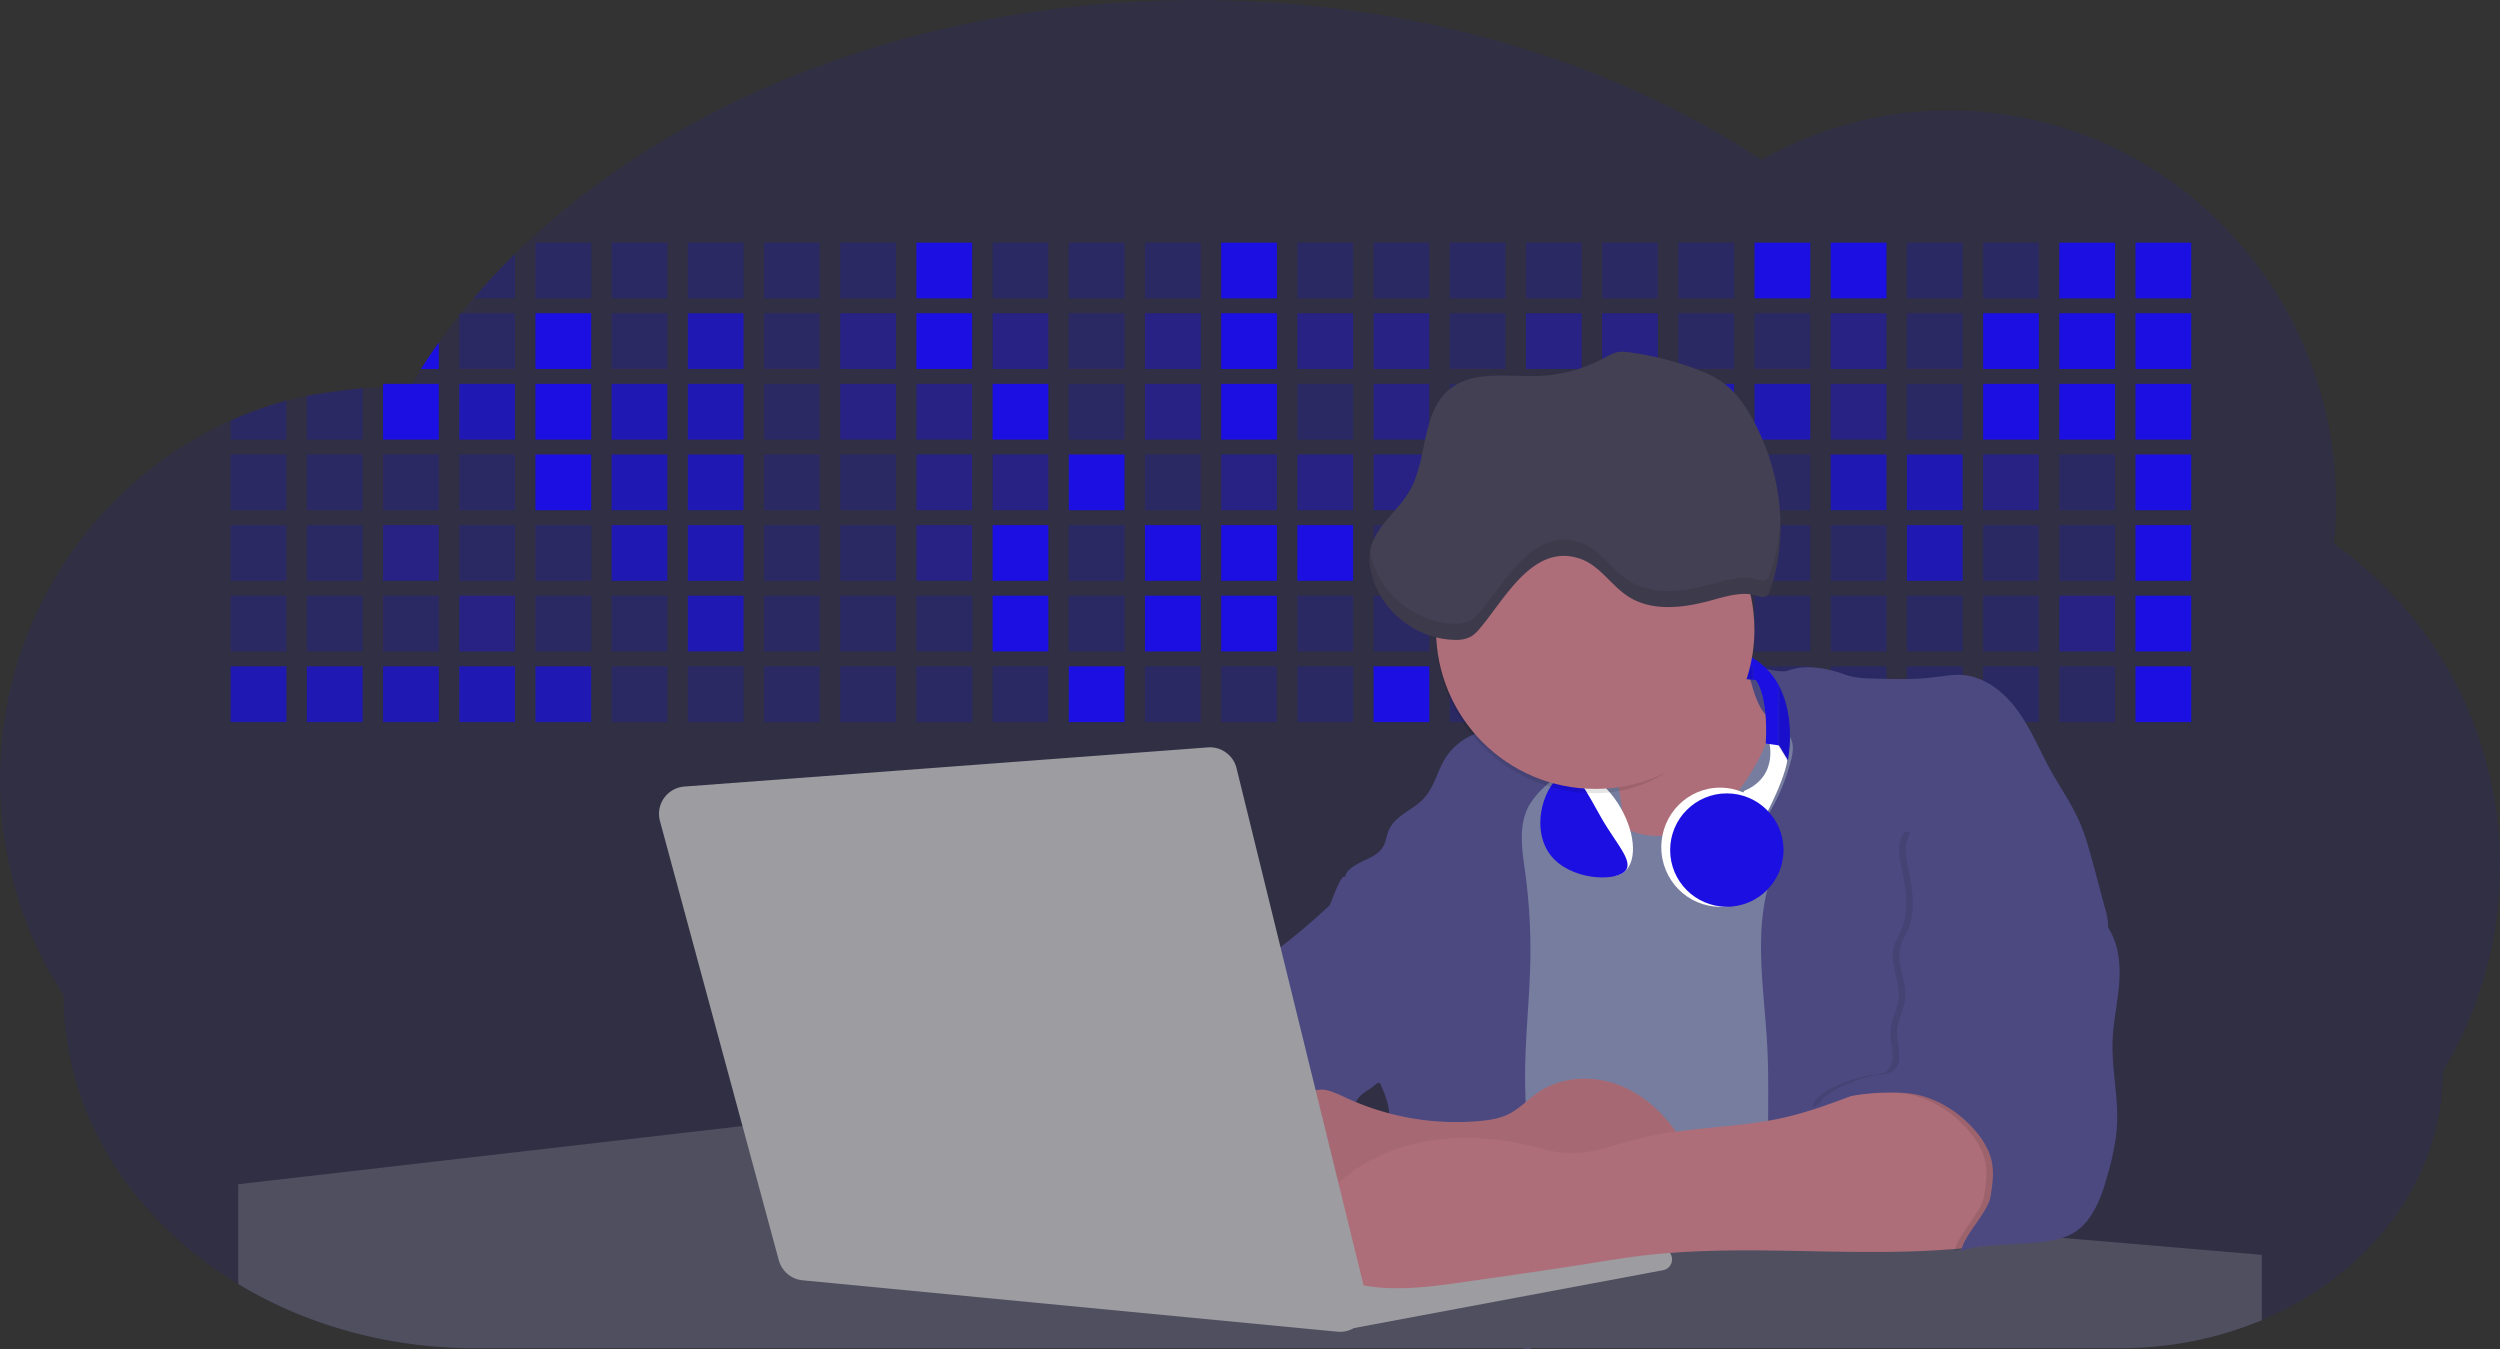 <svg id="aa7bae02-e79e-4d6b-a496-aba15f39787c" data-name="Layer 1" xmlns="http://www.w3.org/2000/svg" width="1144" height="617.32" viewBox="0 0 1144 617.32"><rect x="0" y="0" width="1144" height="617.32" fill="#333333" stroke="none"/><title>developer activity</title><path d="M1172,537.57a181.92,181.92,0,0,1-6.85,49.6,180.06,180.06,0,0,1-19.27,44.28c0,50.1-33.82,93.4-82.91,114a167.3,167.3,0,0,1-64.73,12.8H245.17c-40.25,0-77.55-10.86-108.14-29.36A185.76,185.76,0,0,1,112.2,711c-34-29.22-55.08-69.6-55.08-114.2A180.5,180.5,0,0,1,28,498.08c0-73.36,43.39-136.44,105.55-164.29a174.52,174.52,0,0,1,25.51-9.12q4.63-1.26,9.36-2.26a175.39,175.39,0,0,1,25.51-3.5q4.65-.29,9.35-.33H205c3.46,0,6.89.12,10.3.32l1.12-1.9q2.06-3.44,4.22-6.81,3.9-6.14,8.18-12.1,4.48-6.29,9.35-12.38l.83-1q2.76-3.44,5.64-6.8,9-10.49,19-20.35c72.11-70.68,185.08-116.18,312.08-116.18,98.82,0,189.15,27.55,258.34,73.07A174.18,174.18,0,0,1,920,191.86c97.74,0,177,80.37,177,179.51a184.9,184.9,0,0,1-1,18.78A180,180,0,0,1,1172,537.57Z" transform="translate(-28 -141.34)" fill="#1b0fe1" opacity="0.1"/><path d="M263.66,257.52v20.35h-19Q253.59,267.39,263.66,257.52Z" transform="translate(-28 -141.34)" fill="#1b0fe1" opacity="0.2"/><rect x="245.02" y="111.02" width="25.51" height="25.51" fill="#1b0fe1" opacity="0.2"/><rect x="279.88" y="111.02" width="25.51" height="25.51" fill="#1b0fe1" opacity="0.2"/><rect x="314.75" y="111.02" width="25.51" height="25.51" fill="#1b0fe1" opacity="0.2"/><rect x="349.61" y="111.02" width="25.51" height="25.51" fill="#1b0fe1" opacity="0.2"/><rect x="384.48" y="111.02" width="25.51" height="25.51" fill="#1b0fe1" opacity="0.2"/><rect x="419.35" y="111.02" width="25.51" height="25.51" fill="#1b0fe1"/><rect x="454.21" y="111.02" width="25.51" height="25.51" fill="#1b0fe1" opacity="0.2"/><rect x="489.08" y="111.02" width="25.51" height="25.51" fill="#1b0fe1" opacity="0.2"/><rect x="523.94" y="111.02" width="25.51" height="25.51" fill="#1b0fe1" opacity="0.2"/><rect x="558.81" y="111.02" width="25.51" height="25.51" fill="#1b0fe1"/><rect x="593.68" y="111.02" width="25.51" height="25.51" fill="#1b0fe1" opacity="0.2"/><rect x="628.54" y="111.02" width="25.51" height="25.51" fill="#1b0fe1" opacity="0.2"/><rect x="663.41" y="111.02" width="25.51" height="25.51" fill="#1b0fe1" opacity="0.2"/><rect x="698.28" y="111.02" width="25.51" height="25.51" fill="#1b0fe1" opacity="0.2"/><rect x="733.14" y="111.02" width="25.51" height="25.51" fill="#1b0fe1" opacity="0.2"/><rect x="768.01" y="111.02" width="25.51" height="25.51" fill="#1b0fe1" opacity="0.2"/><rect x="802.87" y="111.02" width="25.51" height="25.51" fill="#1b0fe1"/><rect x="837.74" y="111.02" width="25.51" height="25.51" fill="#1b0fe1"/><rect x="872.61" y="111.02" width="25.51" height="25.51" fill="#1b0fe1" opacity="0.2"/><rect x="907.47" y="111.02" width="25.51" height="25.51" fill="#1b0fe1" opacity="0.2"/><rect x="942.34" y="111.02" width="25.51" height="25.51" fill="#1b0fe1"/><rect x="977.2" y="111.02" width="25.51" height="25.51" fill="#1b0fe1"/><path d="M228.8,298.08v12.1h-8.18Q224.52,304,228.8,298.08Z" transform="translate(-28 -141.34)" fill="#1b0fe1"/><rect x="210.15" y="143.33" width="25.51" height="25.51" fill="#1b0fe1" opacity="0.2"/><rect x="245.02" y="143.33" width="25.51" height="25.51" fill="#1b0fe1"/><rect x="279.88" y="143.33" width="25.51" height="25.51" fill="#1b0fe1" opacity="0.2"/><rect x="314.75" y="143.33" width="25.51" height="25.51" fill="#1b0fe1" opacity="0.7"/><rect x="349.61" y="143.33" width="25.51" height="25.51" fill="#1b0fe1" opacity="0.2"/><rect x="384.48" y="143.33" width="25.51" height="25.51" fill="#1b0fe1" opacity="0.4"/><rect x="419.35" y="143.33" width="25.51" height="25.51" fill="#1b0fe1"/><rect x="454.21" y="143.33" width="25.51" height="25.51" fill="#1b0fe1" opacity="0.4"/><rect x="489.08" y="143.33" width="25.51" height="25.51" fill="#1b0fe1" opacity="0.2"/><rect x="523.94" y="143.33" width="25.51" height="25.51" fill="#1b0fe1" opacity="0.4"/><rect x="558.81" y="143.33" width="25.51" height="25.51" fill="#1b0fe1"/><rect x="593.68" y="143.33" width="25.51" height="25.51" fill="#1b0fe1" opacity="0.4"/><rect x="628.54" y="143.33" width="25.51" height="25.51" fill="#1b0fe1" opacity="0.4"/><rect x="663.41" y="143.33" width="25.51" height="25.51" fill="#1b0fe1" opacity="0.2"/><rect x="698.28" y="143.33" width="25.51" height="25.51" fill="#1b0fe1" opacity="0.4"/><rect x="733.14" y="143.33" width="25.51" height="25.51" fill="#1b0fe1" opacity="0.4"/><rect x="768.01" y="143.33" width="25.51" height="25.51" fill="#1b0fe1" opacity="0.2"/><rect x="802.87" y="143.33" width="25.51" height="25.51" fill="#1b0fe1" opacity="0.2"/><rect x="837.74" y="143.33" width="25.51" height="25.51" fill="#1b0fe1" opacity="0.4"/><rect x="872.61" y="143.33" width="25.51" height="25.51" fill="#1b0fe1" opacity="0.2"/><rect x="907.47" y="143.33" width="25.51" height="25.51" fill="#1b0fe1"/><rect x="942.34" y="143.33" width="25.51" height="25.51" fill="#1b0fe1"/><rect x="977.2" y="143.33" width="25.51" height="25.51" fill="#1b0fe1"/><path d="M159.06,324.67V342.5H133.55v-8.71A174.52,174.52,0,0,1,159.06,324.67Z" transform="translate(-28 -141.34)" fill="#1b0fe1" opacity="0.2"/><polygon points="165.93 177.57 165.93 201.16 140.42 201.16 140.42 181.07 165.93 177.57" fill="#1b0fe1" opacity="0.2"/><rect x="175.28" y="175.65" width="25.51" height="25.51" fill="#1b0fe1"/><rect x="210.15" y="175.65" width="25.51" height="25.51" fill="#1b0fe1" opacity="0.7"/><rect x="245.02" y="175.65" width="25.51" height="25.51" fill="#1b0fe1"/><rect x="279.88" y="175.65" width="25.51" height="25.51" fill="#1b0fe1" opacity="0.7"/><rect x="314.75" y="175.65" width="25.51" height="25.51" fill="#1b0fe1" opacity="0.7"/><rect x="349.61" y="175.65" width="25.51" height="25.51" fill="#1b0fe1" opacity="0.2"/><rect x="384.48" y="175.65" width="25.51" height="25.51" fill="#1b0fe1" opacity="0.4"/><rect x="419.35" y="175.65" width="25.51" height="25.51" fill="#1b0fe1" opacity="0.4"/><rect x="454.21" y="175.65" width="25.51" height="25.51" fill="#1b0fe1"/><rect x="489.08" y="175.65" width="25.51" height="25.51" fill="#1b0fe1" opacity="0.2"/><rect x="523.94" y="175.65" width="25.51" height="25.51" fill="#1b0fe1" opacity="0.4"/><rect x="558.81" y="175.65" width="25.51" height="25.51" fill="#1b0fe1"/><rect x="593.68" y="175.65" width="25.51" height="25.51" fill="#1b0fe1" opacity="0.2"/><rect x="628.54" y="175.65" width="25.51" height="25.51" fill="#1b0fe1" opacity="0.4"/><rect x="663.41" y="175.65" width="25.51" height="25.51" fill="#1b0fe1" opacity="0.2"/><rect x="698.28" y="175.65" width="25.51" height="25.51" fill="#1b0fe1"/><rect x="733.14" y="175.65" width="25.51" height="25.51" fill="#1b0fe1" opacity="0.2"/><rect x="768.01" y="175.65" width="25.51" height="25.51" fill="#1b0fe1" opacity="0.7"/><rect x="802.87" y="175.65" width="25.51" height="25.51" fill="#1b0fe1" opacity="0.7"/><rect x="837.74" y="175.65" width="25.51" height="25.51" fill="#1b0fe1" opacity="0.4"/><rect x="872.61" y="175.65" width="25.51" height="25.51" fill="#1b0fe1" opacity="0.2"/><rect x="907.47" y="175.65" width="25.51" height="25.51" fill="#1b0fe1"/><rect x="942.34" y="175.65" width="25.51" height="25.51" fill="#1b0fe1"/><rect x="977.2" y="175.65" width="25.51" height="25.51" fill="#1b0fe1"/><rect x="105.55" y="207.96" width="25.51" height="25.51" fill="#1b0fe1" opacity="0.2"/><rect x="140.42" y="207.96" width="25.51" height="25.51" fill="#1b0fe1" opacity="0.2"/><rect x="175.28" y="207.96" width="25.51" height="25.51" fill="#1b0fe1" opacity="0.2"/><rect x="210.15" y="207.96" width="25.51" height="25.51" fill="#1b0fe1" opacity="0.2"/><rect x="245.02" y="207.96" width="25.51" height="25.51" fill="#1b0fe1"/><rect x="279.88" y="207.96" width="25.51" height="25.51" fill="#1b0fe1" opacity="0.7"/><rect x="314.75" y="207.96" width="25.51" height="25.51" fill="#1b0fe1" opacity="0.7"/><rect x="349.61" y="207.96" width="25.51" height="25.51" fill="#1b0fe1" opacity="0.2"/><rect x="384.48" y="207.96" width="25.51" height="25.51" fill="#1b0fe1" opacity="0.2"/><rect x="419.35" y="207.96" width="25.51" height="25.51" fill="#1b0fe1" opacity="0.4"/><rect x="454.21" y="207.96" width="25.51" height="25.51" fill="#1b0fe1" opacity="0.4"/><rect x="489.08" y="207.96" width="25.51" height="25.51" fill="#1b0fe1"/><rect x="523.94" y="207.96" width="25.51" height="25.51" fill="#1b0fe1" opacity="0.2"/><rect x="558.81" y="207.96" width="25.51" height="25.51" fill="#1b0fe1" opacity="0.4"/><rect x="593.68" y="207.96" width="25.51" height="25.51" fill="#1b0fe1" opacity="0.4"/><rect x="628.54" y="207.96" width="25.51" height="25.51" fill="#1b0fe1" opacity="0.4"/><rect x="663.41" y="207.96" width="25.51" height="25.51" fill="#1b0fe1" opacity="0.4"/><rect x="698.28" y="207.96" width="25.51" height="25.51" fill="#1b0fe1" opacity="0.2"/><rect x="733.14" y="207.96" width="25.51" height="25.51" fill="#1b0fe1" opacity="0.2"/><rect x="768.01" y="207.96" width="25.51" height="25.51" fill="#1b0fe1" opacity="0.2"/><rect x="802.87" y="207.96" width="25.51" height="25.51" fill="#1b0fe1" opacity="0.2"/><rect x="837.74" y="207.96" width="25.51" height="25.51" fill="#1b0fe1" opacity="0.7"/><rect x="872.61" y="207.96" width="25.51" height="25.51" fill="#1b0fe1" opacity="0.7"/><rect x="907.47" y="207.96" width="25.51" height="25.51" fill="#1b0fe1" opacity="0.4"/><rect x="942.34" y="207.96" width="25.51" height="25.51" fill="#1b0fe1" opacity="0.2"/><rect x="977.2" y="207.96" width="25.51" height="25.51" fill="#1b0fe1"/><rect x="105.55" y="240.28" width="25.51" height="25.51" fill="#1b0fe1" opacity="0.2"/><rect x="140.42" y="240.28" width="25.51" height="25.51" fill="#1b0fe1" opacity="0.2"/><rect x="175.28" y="240.28" width="25.51" height="25.51" fill="#1b0fe1" opacity="0.4"/><rect x="210.15" y="240.28" width="25.51" height="25.51" fill="#1b0fe1" opacity="0.2"/><rect x="245.02" y="240.28" width="25.51" height="25.51" fill="#1b0fe1" opacity="0.2"/><rect x="279.88" y="240.28" width="25.51" height="25.51" fill="#1b0fe1" opacity="0.7"/><rect x="314.75" y="240.28" width="25.51" height="25.51" fill="#1b0fe1" opacity="0.7"/><rect x="349.61" y="240.28" width="25.51" height="25.51" fill="#1b0fe1" opacity="0.2"/><rect x="384.48" y="240.28" width="25.51" height="25.51" fill="#1b0fe1" opacity="0.2"/><rect x="419.35" y="240.28" width="25.51" height="25.51" fill="#1b0fe1" opacity="0.4"/><rect x="454.21" y="240.28" width="25.51" height="25.51" fill="#1b0fe1"/><rect x="489.08" y="240.28" width="25.51" height="25.51" fill="#1b0fe1" opacity="0.2"/><rect x="523.94" y="240.28" width="25.51" height="25.51" fill="#1b0fe1"/><rect x="558.81" y="240.28" width="25.51" height="25.51" fill="#1b0fe1"/><rect x="593.68" y="240.28" width="25.51" height="25.51" fill="#1b0fe1"/><rect x="628.54" y="240.28" width="25.51" height="25.51" fill="#1b0fe1" opacity="0.2"/><rect x="663.41" y="240.28" width="25.51" height="25.51" fill="#1b0fe1"/><rect x="698.28" y="240.28" width="25.51" height="25.51" fill="#1b0fe1" opacity="0.2"/><rect x="733.14" y="240.28" width="25.51" height="25.51" fill="#1b0fe1" opacity="0.2"/><rect x="768.01" y="240.28" width="25.51" height="25.51" fill="#1b0fe1" opacity="0.2"/><rect x="802.87" y="240.28" width="25.51" height="25.51" fill="#1b0fe1" opacity="0.2"/><rect x="837.74" y="240.28" width="25.51" height="25.51" fill="#1b0fe1" opacity="0.2"/><rect x="872.61" y="240.28" width="25.51" height="25.51" fill="#1b0fe1" opacity="0.7"/><rect x="907.47" y="240.28" width="25.51" height="25.51" fill="#1b0fe1" opacity="0.2"/><rect x="942.34" y="240.28" width="25.51" height="25.51" fill="#1b0fe1" opacity="0.2"/><rect x="977.2" y="240.28" width="25.51" height="25.51" fill="#1b0fe1"/><rect x="105.55" y="272.59" width="25.51" height="25.51" fill="#1b0fe1" opacity="0.2"/><rect x="140.42" y="272.59" width="25.51" height="25.51" fill="#1b0fe1" opacity="0.2"/><rect x="175.28" y="272.59" width="25.51" height="25.51" fill="#1b0fe1" opacity="0.2"/><rect x="210.15" y="272.59" width="25.51" height="25.51" fill="#1b0fe1" opacity="0.4"/><rect x="245.02" y="272.59" width="25.51" height="25.51" fill="#1b0fe1" opacity="0.2"/><rect x="279.88" y="272.59" width="25.51" height="25.51" fill="#1b0fe1" opacity="0.2"/><rect x="314.75" y="272.59" width="25.51" height="25.51" fill="#1b0fe1" opacity="0.7"/><rect x="349.61" y="272.59" width="25.51" height="25.51" fill="#1b0fe1" opacity="0.2"/><rect x="384.48" y="272.59" width="25.51" height="25.51" fill="#1b0fe1" opacity="0.2"/><rect x="419.35" y="272.59" width="25.51" height="25.51" fill="#1b0fe1" opacity="0.2"/><rect x="454.21" y="272.59" width="25.51" height="25.51" fill="#1b0fe1"/><rect x="489.08" y="272.59" width="25.51" height="25.51" fill="#1b0fe1" opacity="0.2"/><rect x="523.94" y="272.59" width="25.51" height="25.51" fill="#1b0fe1"/><rect x="558.81" y="272.59" width="25.51" height="25.51" fill="#1b0fe1"/><rect x="593.68" y="272.59" width="25.51" height="25.51" fill="#1b0fe1" opacity="0.2"/><rect x="628.54" y="272.59" width="25.51" height="25.51" fill="#1b0fe1" opacity="0.2"/><rect x="663.41" y="272.59" width="25.51" height="25.51" fill="#1b0fe1" opacity="0.2"/><rect x="698.28" y="272.59" width="25.51" height="25.51" fill="#1b0fe1" opacity="0.2"/><rect x="733.14" y="272.59" width="25.51" height="25.51" fill="#1b0fe1" opacity="0.2"/><rect x="768.01" y="272.59" width="25.51" height="25.51" fill="#1b0fe1" opacity="0.2"/><rect x="802.87" y="272.59" width="25.51" height="25.51" fill="#1b0fe1" opacity="0.2"/><rect x="837.74" y="272.59" width="25.51" height="25.51" fill="#1b0fe1" opacity="0.2"/><rect x="872.61" y="272.59" width="25.51" height="25.51" fill="#1b0fe1" opacity="0.2"/><rect x="907.47" y="272.59" width="25.51" height="25.51" fill="#1b0fe1" opacity="0.2"/><rect x="942.34" y="272.59" width="25.51" height="25.51" fill="#1b0fe1" opacity="0.4"/><rect x="977.2" y="272.59" width="25.51" height="25.51" fill="#1b0fe1"/><rect x="105.55" y="304.91" width="25.51" height="25.51" fill="#1b0fe1" opacity="0.7"/><rect x="140.42" y="304.91" width="25.51" height="25.51" fill="#1b0fe1" opacity="0.7"/><rect x="175.28" y="304.91" width="25.51" height="25.51" fill="#1b0fe1" opacity="0.7"/><rect x="210.15" y="304.91" width="25.51" height="25.51" fill="#1b0fe1" opacity="0.7"/><rect x="245.02" y="304.91" width="25.51" height="25.51" fill="#1b0fe1" opacity="0.7"/><rect x="279.88" y="304.91" width="25.51" height="25.51" fill="#1b0fe1" opacity="0.2"/><rect x="314.75" y="304.91" width="25.51" height="25.51" fill="#1b0fe1" opacity="0.2"/><rect x="349.61" y="304.91" width="25.51" height="25.51" fill="#1b0fe1" opacity="0.2"/><rect x="384.48" y="304.91" width="25.51" height="25.51" fill="#1b0fe1" opacity="0.2"/><rect x="419.35" y="304.91" width="25.51" height="25.51" fill="#1b0fe1" opacity="0.2"/><rect x="454.21" y="304.91" width="25.51" height="25.51" fill="#1b0fe1" opacity="0.2"/><rect x="489.08" y="304.91" width="25.51" height="25.51" fill="#1b0fe1"/><rect x="523.94" y="304.91" width="25.51" height="25.51" fill="#1b0fe1" opacity="0.2"/><rect x="558.81" y="304.91" width="25.51" height="25.51" fill="#1b0fe1" opacity="0.2"/><rect x="593.68" y="304.91" width="25.51" height="25.51" fill="#1b0fe1" opacity="0.2"/><rect x="628.54" y="304.91" width="25.51" height="25.51" fill="#1b0fe1"/><rect x="663.41" y="304.91" width="25.51" height="25.51" fill="#1b0fe1" opacity="0.2"/><rect x="698.28" y="304.91" width="25.51" height="25.51" fill="#1b0fe1" opacity="0.2"/><rect x="733.14" y="304.91" width="25.51" height="25.51" fill="#1b0fe1" opacity="0.2"/><rect x="768.01" y="304.91" width="25.51" height="25.51" fill="#1b0fe1" opacity="0.2"/><rect x="802.87" y="304.91" width="25.51" height="25.51" fill="#1b0fe1" opacity="0.2"/><rect x="837.74" y="304.91" width="25.51" height="25.51" fill="#1b0fe1" opacity="0.2"/><rect x="872.61" y="304.91" width="25.51" height="25.51" fill="#1b0fe1" opacity="0.2"/><rect x="907.47" y="304.91" width="25.51" height="25.51" fill="#1b0fe1" opacity="0.2"/><rect x="942.34" y="304.91" width="25.51" height="25.51" fill="#1b0fe1" opacity="0.2"/><rect x="977.2" y="304.91" width="25.51" height="25.51" fill="#1b0fe1"/><circle cx="734.52" cy="363.89" r="34.87" fill="#767d9f"/><path d="M760.71,460.87q5.22,22.78,8.86,45.9c.73,4.58,1.38,9.41-.28,13.74-1.39,3.61-4.22,6.43-6.44,9.59s-3.9,7.21-2.55,10.83,5.29,5.6,9.05,6.62c10.76,2.9,22.23.79,32.94-2.35a53.29,53.29,0,0,0,13.81-5.72c4.54-2.88,8.26-6.88,11.68-11,15.61-18.93,25.83-41.65,35.45-64.23a39.12,39.12,0,0,1-33.11-13.34c-3.94-4.63-6.83-11.08-4.61-16.74-6.51,3.57-14.24,3.81-21.25,6.25a75.49,75.49,0,0,0-12.5,6.15q-7.18,4.15-14.28,8.46C772.07,458.29,767,461.19,760.71,460.87Z" transform="translate(-28 -141.34)" fill="#ae6e79"/><path d="M833.64,487.05c-6.11,11.89-14.06,23.32-25.41,30.4s-26.63,9-38,2c-5.6-3.42-9.84-8.62-14.73-13s-11-8.13-17.57-7.56c-7.24.63-12.91,6.28-17.76,11.69-7.36,8.22-14.47,16.79-19.68,26.52-10,18.7-12.37,40.56-11.93,61.76s3.51,42.29,3.58,63.49c.1,26.08-4.32,51.95-8.79,77.64,41.1-5.06,82.25,6,123.44,10.19,26.36,2.71,52.92,2.65,79.42,2.58,4.66,0,9.62-.12,13.5-2.7a18.2,18.2,0,0,0,5.59-6.64c3.66-6.75,5.13-14.45,6.15-22.06,2.59-19.22,2.67-38.68,2.74-58.08.18-47,.35-94.17-5.62-140.8-1.47-11.47-3.35-23-7.75-33.73s-11.58-20.6-21.62-26.35c-6.45-3.7-21.4-10.14-29-6.41C841.67,460.15,837.73,479.09,833.64,487.05Z" transform="translate(-28 -141.34)" fill="#767d9f"/><path d="M836.68,619.77c-1.55-29-7.86-59.95,5.57-85.69,3.3-6.32-8.54-14.21-4.88-20.33a92.08,92.08,0,0,0,10.06-23.93c.76-2.89,1.37-5.95.65-8.85-1.33-5.29-6.56-8.44-11-11.66-4.9-3.56-7.42-14.41-9-20.28s12.57,1.2,18.26-.89c7.9-2.89,17.94-1.07,25.82,1.86,4.4,1.62,9.18,1.76,13.87,1.88,9.11.24,18.25.47,27.29-.65,4.06-.51,8.13-1.28,12.21-1.05,10.41.59,19.46,7.71,25.62,16.13s10.08,18.23,15.13,27.35c4.21,7.6,9.23,14.78,12.82,22.69,3.18,7,5.19,14.52,7.18,22l5.13,19.19a25.58,25.58,0,0,1,1.26,8.51c-.26,3.07-1.62,5.93-3,8.66A164.12,164.12,0,0,1,971,603.2c-10.79,13.23-23.89,25.16-30.3,41-2.5,6.17-3.89,12.73-5.16,19.27a707.94,707.94,0,0,0-10.9,79.15,174.2,174.2,0,0,0-36.52-12.21,177.61,177.61,0,0,0-19-3c-5.59-.58-12.8.52-18.12-1-8.9-2.53-9.88-17.58-11.23-25.46-2.16-12.55-2.59-25.32-2.67-38C837,648.53,837.45,634.14,836.68,619.77Z" transform="translate(-28 -141.34)" fill="#4c4981"/><path d="M641.23,565.54c4.21,24,8.85,48.07,18,70.62-.23.22-.46.42-.69.62-.81.69-1.65,1.34-2.53,2-2.05,1.44-4.3,2.66-6,4.54a8,8,0,0,0-1.5,2.45,5.48,5.48,0,0,0,0,4.47c-4.77,2.11-10.31,1.46-15.66,1.26-4.61-.17-9.08,0-12.78,2.53-5.14,3.54-6.69,10.34-7.52,16.52q-.46,3.38-.79,6.77-.32,3.15-.52,6.32a188.61,188.61,0,0,0-.19,21q.08,1.92.21,3.84c-16.34-.39-31.23-8.91-45.32-17.19-3.22-1.89-6.54-3.88-8.63-7A15.8,15.8,0,0,1,555,674c0-.51.09-1,.16-1.52a41.58,41.58,0,0,1,2.29-8.68,107.2,107.2,0,0,1,19.19-32.65c3.58-4.18,7.61-8.27,9.28-13.52.73-2.29,1-4.72,1.74-7,3.32-9.88,15.3-14.55,19.4-24.14,1-2.29,1.46-4.8,2.7-7a17.63,17.63,0,0,1,4.25-4.75c.73-.61,1.49-1.2,2.24-1.79q10.54-8.26,20.31-17.45,1.82-1.71,3.6-3.46A59.48,59.48,0,0,0,641.23,565.54Z" transform="translate(-28 -141.34)" fill="#4c4981"/><path d="M742,494.56c-1.44,1.52-3,2.95-4.53,4.37l-.41.37-1.62,1.5a39,39,0,0,0-7.55,8.79l-.17.28c-5.1,9.13-3.21,20.37-1.79,30.74a261.55,261.55,0,0,1,2.37,39c-.26,18-2.38,35.88-2.42,53.86,0,4.08.09,8.15.27,12.23.29,6.63.79,13.25,1.39,19.87.65,7.26,1.43,14.51,2.16,21.76.58,5.61,1.13,11.21,1.59,16.81.23,2.9.45,5.79.63,8.69.21,3.4.38,6.81.48,10.21h0c.07,2.16.11,4.31.11,6.47,0,1.23,0,2.45,0,3.67q0,3.51-.19,7-.2,4.49-.61,9c-.31,3.27-.86,6.84-3.16,9.14-.14.14-.29.27-.44.4l-3.24-.4a332.72,332.72,0,0,0-67.3-1.2c.49-3.38.94-6.75,1.38-10.14.2-1.6.4-3.21.59-4.82q.33-2.76.63-5.52c.23-2,.44-4,.64-6q.78-7.73,1.37-15.47.87-11.29,1.32-22.62.22-5.41.34-10.83.17-6.72.16-13.45,0-6.54-.11-13.1c0-1.44-.06-2.88-.18-4.31a27.35,27.35,0,0,0-.53-3.83,49.87,49.87,0,0,0-3-8.48c-.22-.52-.43-1-.64-1.55-.12-.27-.23-.55-.34-.82,5.76-5.13,9.86-12,13.8-18.76,6.39-10.89,12.93-22.26,14-34.84s-5.18-26.71-17.2-30.55c-3.27-1-6.73-1.28-10.1-1.87-3.18-.56-9.81-1.83-13.49-4.11q-3,3.08-6,6.05a22.15,22.15,0,0,1,2.17-8.71l1.42.07a2.71,2.71,0,0,1-.16-1c0-1.07.74-2.28,2.32-3.62,4.71-4,12.12-4.89,15.09-10.3,1.24-2.25,1.45-4.93,2.45-7.29,2.87-6.73,11.11-9.21,16.07-14.59s6.2-13,10.21-19a28.62,28.62,0,0,1,12-10c.4-.19.81-.38,1.22-.55,8.3-3.55,18.16-4.36,26.76-4.34,3.34,0,12,.1,16.24,1.79a5.32,5.32,0,0,1,1.85,1.13C752.37,480.61,745.34,491,742,494.56Z" transform="translate(-28 -141.34)" fill="#4c4981"/><path d="M642.72,542.69a60.88,60.88,0,0,1,46.74,4.87c7.2,4,13.66,9.58,17.62,16.78,5.95,10.8,5.69,23.82,5.27,36.15-.21,6.17-.48,12.56-3.2,18.1C706,625,700.06,629.4,694,633a42.24,42.24,0,0,1-12.32,5.33c-6.72,1.46-13.7.22-20.47-1-7.36-1.36-15.26-3-20.37-8.48-3-3.18-4.64-7.31-6.26-11.35q-3.49-8.75-7-17.48c-4.05-10.11-5.42-18.52-.07-28.37,2.43-4.49,5.4-8.69,7.8-13.21C636.51,556.14,640.81,543.28,642.72,542.69Z" transform="translate(-28 -141.34)" fill="#4c4981"/><path d="M1063,715.56v29.9a167.3,167.3,0,0,1-64.73,12.8H728.58c-.14.14-.29.27-.44.4l-3.24-.4H245.17c-40.25,0-77.55-10.86-108.14-29.36V683.25l230.72-26.63.18,0L502.29,668l34.77,3,18.06,1.53,37.38,3.17,19.23,1.63,28,2.38,3.94.33,20.18,1.71L691.23,684l38.5,3.26,64.18,5.45,45.15,3.83,74.14,6.29,14.1,1.19,1.52.13,1.32.11,18.62,1.58,20.44,1.74,2.37.2Z" transform="translate(-28 -141.34)" fill="#504f60"/><polygon points="764 573.12 474.86 523.77 463.65 580.46 596.19 596.33 637 601.44 749.26 579.33 764 573.12" fill="#9c9ca1"/><path d="M642.33,739.94l144.86-27.23a5,5,0,0,1,5.94,4.93h0a5,5,0,0,1-4.09,4.93L647.57,749.06Z" transform="translate(-28 -141.34)" fill="#9c9ca1"/><path d="M705.17,654.31c4.51-.42,9.08-1.13,13.14-3.13,5-2.49,8.89-6.78,13.52-9.94,10.18-7,23.8-7.94,35.47-3.92s21.41,12.63,28.23,22.91c4.53,6.85,7.93,15.59,4.73,23.15a30.51,30.51,0,0,1-4.12,6.44l-8.34,10.9a29,29,0,0,1-5.66,6.09c-3.12,2.27-7,3.2-10.82,3.76-10.15,1.48-20.48.64-30.71,1.32-17.57,1.17-34.73,6.83-52.34,6.64-10.12-.11-20.11-2.15-30-4.19l-43.77-9c-7.62-1.56-16.23-3.84-19.82-10.75-1.61-3.11-1.91-6.71-2.1-10.21-.52-9.64,0-20.36,6.68-27.31,6.28-6.52,16.21-8.58,23.71-13.4,9.18-5.91,12.21-4,21.89.44A120,120,0,0,0,705.17,654.31Z" transform="translate(-28 -141.34)" fill="#ae6e79"/><path d="M705.17,654.31c4.51-.42,9.08-1.13,13.14-3.13,5-2.49,8.89-6.78,13.52-9.94,10.18-7,23.8-7.94,35.47-3.92s21.41,12.63,28.23,22.91c4.53,6.85,7.93,15.59,4.73,23.15a30.51,30.51,0,0,1-4.12,6.44l-8.34,10.9a29,29,0,0,1-5.66,6.09c-3.12,2.27-7,3.2-10.82,3.76-10.15,1.48-20.48.64-30.71,1.32-17.57,1.17-34.73,6.83-52.34,6.64-10.12-.11-20.11-2.15-30-4.19l-43.77-9c-7.62-1.56-16.23-3.84-19.82-10.75-1.61-3.11-1.91-6.71-2.1-10.21-.52-9.64,0-20.36,6.68-27.31,6.28-6.52,16.21-8.58,23.71-13.4,9.18-5.91,12.21-4,21.89.44A120,120,0,0,0,705.17,654.31Z" transform="translate(-28 -141.34)" opacity="0.05"/><path d="M880.94,640.6c-12.28,4.75-24.63,9.52-37.49,12.35-21.56,4.75-44.12,4-65.51,9.43-11.3,2.88-22.53,7.52-34.14,6.58-5.19-.42-10.2-2-15.25-3.2-28.37-7-60.62-4.73-83.66,13.27-7.88,6.15-14.33,13.82-20.18,22a14.7,14.7,0,0,0,5.91,21.88A86.62,86.62,0,0,0,659,730.48c13.13,1.16,26.32-.7,39.38-2.56,19.38-2.75,38.77-5.51,58.1-8.6,6.94-1.11,13.88-2.26,20.86-3.14,50.23-6.35,101.37,1.37,151.73-3.93,5.09-.54,10.27-1.24,14.9-3.41,11.72-5.5,17.52-20,15.1-32.74s-11.76-23.33-23-29.83c-9.42-5.47-19.58-7.68-30.07-10C896.26,634,890.32,637,880.94,640.6Z" transform="translate(-28 -141.34)" fill="#ae6e79"/><path d="M988.67,564.44c5.54,7.26,6.72,17,6.12,26.09s-2.76,18.08-3.08,27.21c-.44,12.52,2.58,25,2.07,37.48-.36,8.73-2.43,17.29-4.88,25.67-2.89,9.89-7.07,20.52-16.2,25.27-12.12,6.31-37.54,2.76-50.29,7.7,1.16-7.23,12.28-17.7,13.44-24.93.8-5,1.61-10.14.75-15.15-1.1-6.39-4.85-12.06-9.3-16.78-7.08-7.51-16.32-13.16-26.47-15s-35-.33-43.12,6.08c-1-6.62,17.6-13,24.14-14.43,3.26-.73,7-.32,9.61-2.39,5-3.92,1.37-11.73,1.61-18,.19-5,3.11-9.58,3.7-14.58,1-8-4.22-16.15-2.17-24,.76-2.9,2.45-5.45,3.62-8.21,3.56-8.45,2-18.09.1-27.07-1.18-5.64-2.33-12,.81-16.81,2.91-4.49,11.17,11.5,16.46,10.76,17.47-2.45,33.28-15.4,47.39-4.8,7.19,5.4,8.13,11,11,18.71C976.77,554.6,984,558.36,988.67,564.44Z" transform="translate(-28 -141.34)" opacity="0.1"/><path d="M991.67,564.44c5.54,7.26,6.72,17,6.12,26.09s-2.76,18.08-3.08,27.21c-.44,12.52,2.58,25,2.07,37.48-.36,8.73-2.43,17.29-4.88,25.67-2.89,9.89-7.07,20.52-16.2,25.27-12.12,6.31-37.54,2.76-50.29,7.7,1.16-7.23,12.28-17.7,13.44-24.93.8-5,1.61-10.14.75-15.15-1.1-6.39-4.85-12.06-9.3-16.78-7.08-7.51-16.32-13.16-26.47-15s-35-.33-43.12,6.08c-1-6.62,17.6-13,24.14-14.43,3.26-.73,7-.32,9.61-2.39,5-3.92,1.37-11.73,1.61-18,.19-5,3.11-9.58,3.7-14.58,1-8-4.22-16.15-2.17-24,.76-2.9,2.45-5.45,3.62-8.21,3.56-8.45,2-18.09.1-27.07-1.18-5.64-2.33-12,.81-16.81,2.91-4.49,8.6-6.19,13.89-6.94a68.42,68.42,0,0,1,50,12.9c7.19,5.4,8.13,11,11,18.71C979.77,554.6,987,558.36,991.67,564.44Z" transform="translate(-28 -141.34)" fill="#4c4981"/><path d="M330,517.06,384.37,718a12.55,12.55,0,0,0,10.91,9.21L640,750.72a12.54,12.54,0,0,0,13.38-15.48L593.84,492.86a12.54,12.54,0,0,0-13.12-9.51L341.13,501.27A12.54,12.54,0,0,0,330,517.06Z" transform="translate(-28 -141.34)" fill="#9c9ca1"/><ellipse cx="787.11" cy="387.68" rx="26.9" ry="27.25" fill="#fff"/><path d="M837.2,479.31s5.67,16.86-11.06,23.95L824,507l10.48,10.34S847.4,493.77,846,485.4C846,485.4,844,476.9,837.2,479.31Z" transform="translate(-28 -141.34)" fill="#fff"/><circle cx="790.2" cy="388.99" r="25.94" fill="#1b0fe1"/><path d="M846.13,489.23l-4.12-6.8-6-.85c1.28-22.39-4.53-29.06-4.53-29.06l-1.35-.13-5.88-.57-11.06-11.48v-3.26c15.54,1.85,24.13,9.23,28.77,17.88C850.16,470.14,846.13,489.23,846.13,489.23Z" transform="translate(-28 -141.34)" fill="#1b0fe1"/><path d="M830.18,448.27v4.12l-5.88-.57-11.06-11.48S830.35,444.17,830.18,448.27Z" transform="translate(-28 -141.34)" stroke="#4c4981" stroke-miterlimit="10" opacity="0.1"/><path d="M846.13,489.23l-4.12-6.8V455C850.16,470.14,846.13,489.23,846.13,489.23Z" transform="translate(-28 -141.34)" stroke="#4c4981" stroke-miterlimit="10" opacity="0.1"/><ellipse cx="757.11" cy="518.2" rx="14.43" ry="26.32" transform="translate(-185.67 306.64) rotate(-30)" fill="#fff"/><path d="M761,516c7.27,12.59,16.19,21,9.29,25s-27,2-34.27-10.6-.67-30,6.23-34S753.72,503.38,761,516Z" transform="translate(-28 -141.34)" fill="#1b0fe1"/><path d="M825.73,425.3c0,40.23-27.53,79-67.76,79a72.85,72.85,0,0,1,0-145.7C798.2,358.64,825.73,385.06,825.73,425.3Z" transform="translate(-28 -141.34)" opacity="0.1"/><circle cx="729.97" cy="288.15" r="72.85" fill="#ae6e79"/><path d="M751.57,397.21c8.67,3.19,13.8,12.15,21.58,17.14,11,7,25.32,5.19,37.88,1.73,7-1.91,14.32-4.24,21.21-2.12a6,6,0,0,0,3.23.46c1.5-.43,2.24-2.09,2.73-3.57,8.52-25.4,4.69-54.17-8.17-77.67-3.32-6.06-7.3-11.92-12.78-16.13-4.32-3.31-9.4-5.48-14.52-7.33a145,145,0,0,0-28.88-7.13,17.94,17.94,0,0,0-5.27-.17c-2.41.39-4.57,1.69-6.72,2.85A68.78,68.78,0,0,1,732,313.38c-14,.53-30-2.77-40.79,6.21-13,10.77-9.76,31.78-18.19,46.4-5.58,9.67-16.34,16.69-18.11,27.7a25.57,25.57,0,0,0,.63,10.07c4.12,16.94,20.52,30.06,38,30.37a14.42,14.42,0,0,0,7.76-1.59,17.55,17.55,0,0,0,4.09-3.89C716.84,415.09,729.94,389.25,751.57,397.21Z" transform="translate(-28 -141.34)" fill="#444053"/><path d="M838.2,403.48c-.49,1.48-1.23,3.14-2.73,3.57a6,6,0,0,1-3.23-.46c-6.89-2.12-14.25.21-21.2,2.12-12.57,3.46-26.92,5.31-37.88-1.73-7.79-5-12.91-14-21.59-17.14-21.63-8-34.73,17.88-46.21,31.44a17.55,17.55,0,0,1-4.09,3.89,14.42,14.42,0,0,1-7.76,1.59c-17.42-.31-33.83-13.43-38-30.37-.23-1-.43-2-.58-3,0,.09,0,.17-.05.26a25.57,25.57,0,0,0,.63,10.07c4.12,16.94,20.53,30.06,38,30.37a14.42,14.42,0,0,0,7.76-1.59,17.55,17.55,0,0,0,4.09-3.89c11.48-13.56,24.58-39.4,46.21-31.44,8.68,3.19,13.8,12.15,21.59,17.14,11,7,25.31,5.19,37.88,1.73,7-1.91,14.31-4.24,21.2-2.12a6,6,0,0,0,3.23.46c1.5-.43,2.24-2.09,2.73-3.57a90.29,90.29,0,0,0,4.48-32.26A88.8,88.8,0,0,1,838.2,403.48Z" transform="translate(-28 -141.34)" opacity="0.1"/></svg>